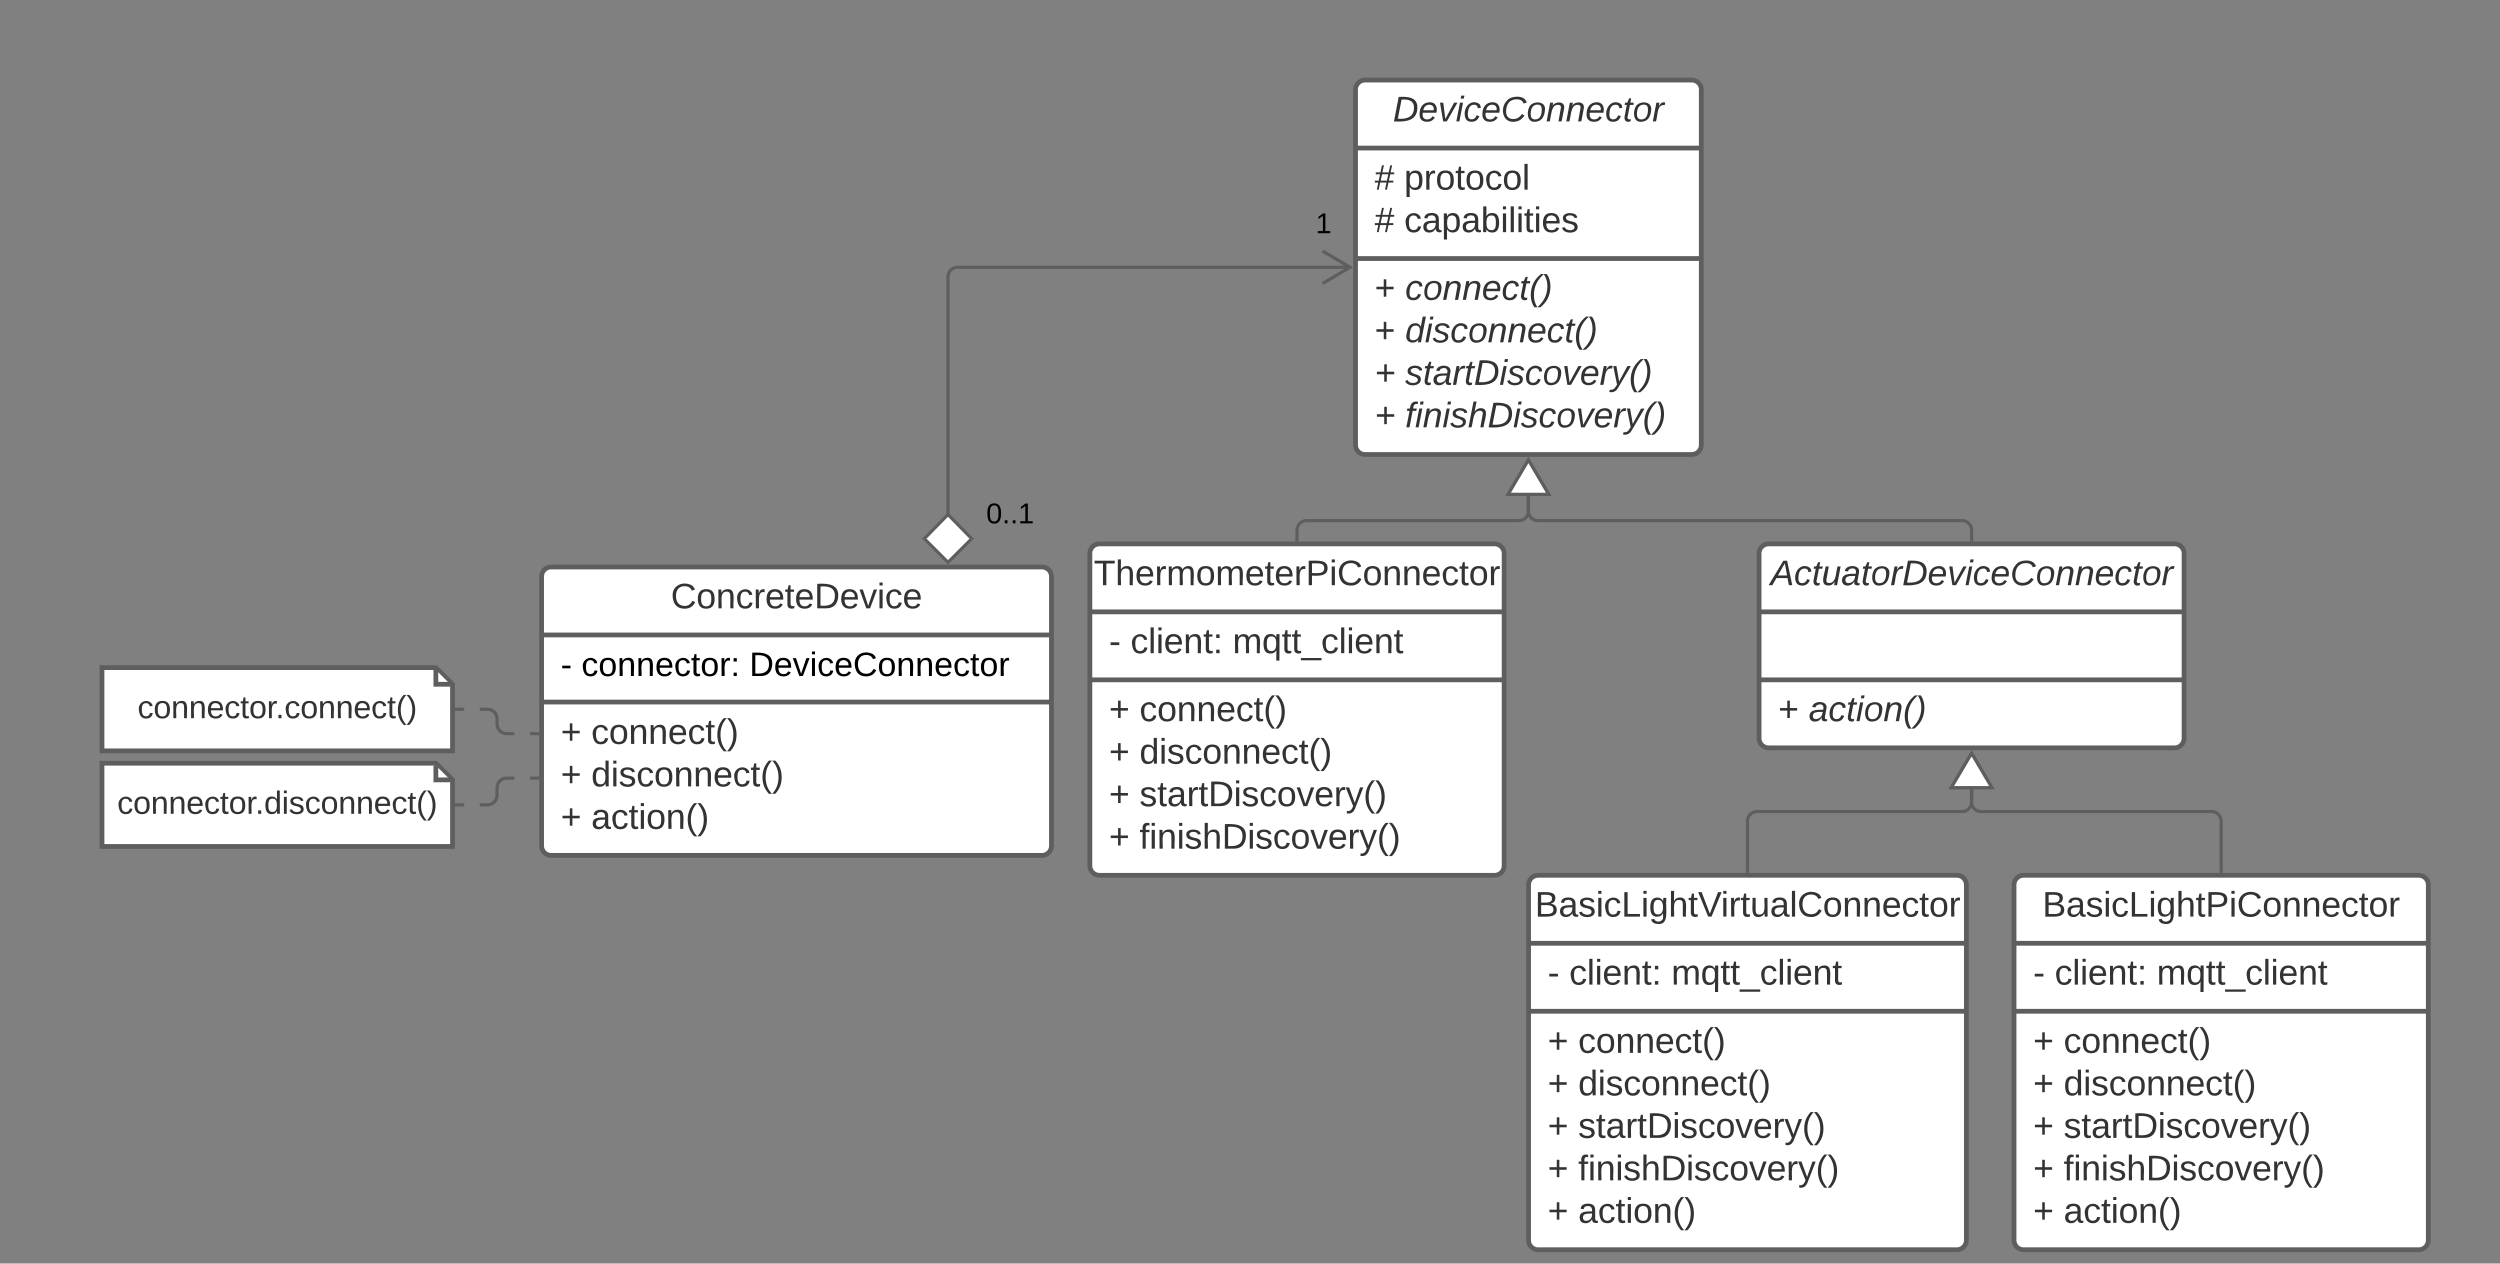 <svg xmlns="http://www.w3.org/2000/svg" xmlns:xlink="http://www.w3.org/1999/xlink" xmlns:lucid="lucid" width="1569" height="793"><rect width="100%" height="100%" fill="#808080" stroke="none"/><g transform="translate(-1596 -1061)" lucid:page-tab-id="ZacJzwXg47t9"><path d="M2415.9 1000h240v60h-240z" fill="none"/><use xlink:href="#a" transform="matrix(1,0,0,1,2415.915,1000) translate(53.877 37.111)"/><path d="M2446.73 1117.25a6 6 0 0 1 6-6h205a6 6 0 0 1 6 6v223a6 6 0 0 1-6 6h-205a6 6 0 0 1-6-6z" stroke="#5e5e5e" stroke-width="3" fill="#fff"/><path d="M2446.73 1153.92h217m-217 69.33h217" stroke="#5e5e5e" stroke-width="3" fill="none"/><use xlink:href="#b" transform="matrix(1,0,0,1,2454.732,1119.253) translate(15.438 17.944)"/><use xlink:href="#c" transform="matrix(1,0,0,1,2458.732,1161.92) translate(0 18.111)"/><use xlink:href="#d" transform="matrix(1,0,0,1,2458.732,1161.92) translate(18.519 18.111)"/><use xlink:href="#c" transform="matrix(1,0,0,1,2458.732,1161.92) translate(0 44.778)"/><use xlink:href="#e" transform="matrix(1,0,0,1,2458.732,1161.92) translate(18.519 44.778)"/><use xlink:href="#f" transform="matrix(1,0,0,1,2458.732,1231.253) translate(0 17.944)"/><use xlink:href="#g" transform="matrix(1,0,0,1,2458.732,1231.253) translate(19.136 17.944)"/><use xlink:href="#f" transform="matrix(1,0,0,1,2458.732,1231.253) translate(0 44.611)"/><use xlink:href="#h" transform="matrix(1,0,0,1,2458.732,1231.253) translate(19.136 44.611)"/><use xlink:href="#i" transform="matrix(1,0,0,1,2458.732,1231.253) translate(0 71.278)"/><use xlink:href="#j" transform="matrix(1,0,0,1,2458.732,1231.253) translate(19.136 71.278)"/><use xlink:href="#i" transform="matrix(1,0,0,1,2458.732,1231.253) translate(0 97.944)"/><use xlink:href="#k" transform="matrix(1,0,0,1,2458.732,1231.253) translate(19.136 97.944)"/><path d="M2190.96 1384.6v-149.85a6 6 0 0 1 6-6h246.45" stroke="#5e5e5e" stroke-width="2" fill="none"/><path d="M2190.96 1413.92l-14.85-14.85 14.86-15.15 14.85 15.15z" stroke="#5e5e5e" stroke-width="2" fill="#fff"/><path d="M2426.05 1238.93l17.22-10.18-17.22-10.18" stroke="#5e5e5e" stroke-width="2" fill="none"/><use xlink:href="#l" transform="matrix(1,0,0,1,2214.964,1375.039) translate(0 14.4)"/><use xlink:href="#m" transform="matrix(1,0,0,1,2421.707,1192.972) translate(0 14.4)"/><path d="M2692.72 1607.84v-31.5a6 6 0 0 1 6-6h128.65a6 6 0 0 0 6-6v-8.02" stroke="#5e5e5e" stroke-width="2" fill="none"/><path d="M2693.72 1608.84h-2v-1.03h2z" stroke="#5e5e5e" stroke-width=".05" fill="#5e5e5e"/><path d="M2833.37 1533.8l12.72 21.52h-25.46z" stroke="#5e5e5e" stroke-width="2" fill="#fff"/><path d="M2555.33 1616.34a6 6 0 0 1 6-6h262.77a6 6 0 0 1 6 6v223a6 6 0 0 1-6 6h-262.77a6 6 0 0 1-6-6z" stroke="#5e5e5e" stroke-width="3" fill="#fff"/><path d="M2555.33 1653h274.77m-274.77 42.67h274.77" stroke="#5e5e5e" stroke-width="3" fill="none"/><use xlink:href="#n" transform="matrix(1,0,0,1,2563.333,1618.335) translate(-4.019 17.944)"/><use xlink:href="#o" transform="matrix(1,0,0,1,2567.333,1661.002) translate(0 17.944)"/><use xlink:href="#p" transform="matrix(1,0,0,1,2567.333,1661.002) translate(13.519 17.944)"/><use xlink:href="#q" transform="matrix(1,0,0,1,2567.333,1661.002) translate(77.593 17.944)"/><use xlink:href="#f" transform="matrix(1,0,0,1,2567.333,1703.669) translate(0 18.111)"/><use xlink:href="#r" transform="matrix(1,0,0,1,2567.333,1703.669) translate(19.136 18.111)"/><use xlink:href="#f" transform="matrix(1,0,0,1,2567.333,1703.669) translate(0 44.778)"/><use xlink:href="#s" transform="matrix(1,0,0,1,2567.333,1703.669) translate(19.136 44.778)"/><use xlink:href="#t" transform="matrix(1,0,0,1,2567.333,1703.669) translate(0 71.444)"/><use xlink:href="#u" transform="matrix(1,0,0,1,2567.333,1703.669) translate(19.136 71.444)"/><use xlink:href="#t" transform="matrix(1,0,0,1,2567.333,1703.669) translate(0 98.111)"/><use xlink:href="#v" transform="matrix(1,0,0,1,2567.333,1703.669) translate(19.136 98.111)"/><use xlink:href="#t" transform="matrix(1,0,0,1,2567.333,1703.669) translate(0 124.778)"/><use xlink:href="#w" transform="matrix(1,0,0,1,2567.333,1703.669) translate(19.136 124.778)"/><path d="M2280 1408.34a6 6 0 0 1 6-6h248a6 6 0 0 1 6 6v196a6 6 0 0 1-6 6h-248a6 6 0 0 1-6-6z" stroke="#5e5e5e" stroke-width="3" fill="#fff"/><path d="M2280 1445h260m-260 42.67h260" stroke="#5e5e5e" stroke-width="3" fill="none"/><use xlink:href="#x" transform="matrix(1,0,0,1,2288,1410.335) translate(-5.531 17.944)"/><use xlink:href="#o" transform="matrix(1,0,0,1,2292,1453.002) translate(0 17.944)"/><use xlink:href="#p" transform="matrix(1,0,0,1,2292,1453.002) translate(13.519 17.944)"/><use xlink:href="#q" transform="matrix(1,0,0,1,2292,1453.002) translate(77.593 17.944)"/><use xlink:href="#f" transform="matrix(1,0,0,1,2292,1495.669) translate(0 17.944)"/><use xlink:href="#r" transform="matrix(1,0,0,1,2292,1495.669) translate(19.136 17.944)"/><use xlink:href="#f" transform="matrix(1,0,0,1,2292,1495.669) translate(0 44.611)"/><use xlink:href="#s" transform="matrix(1,0,0,1,2292,1495.669) translate(19.136 44.611)"/><use xlink:href="#t" transform="matrix(1,0,0,1,2292,1495.669) translate(0 71.278)"/><use xlink:href="#u" transform="matrix(1,0,0,1,2292,1495.669) translate(19.136 71.278)"/><use xlink:href="#t" transform="matrix(1,0,0,1,2292,1495.669) translate(0 97.944)"/><use xlink:href="#y" transform="matrix(1,0,0,1,2292,1495.669) translate(19.136 97.944)"/><path d="M2410 1399.84v-6.1a6 6 0 0 1 6-6h133.23a6 6 0 0 0 6-6v-9.5" stroke="#5e5e5e" stroke-width="2" fill="none"/><path d="M2411 1400.84h-2v-1.03h2z" stroke="#5e5e5e" stroke-width=".05" fill="#5e5e5e"/><path d="M2555.23 1349.72l12.73 21.52h-25.45z" stroke="#5e5e5e" stroke-width="2" fill="#fff"/><path d="M1935.9 1422.84a6 6 0 0 1 6-6h308a6 6 0 0 1 6 6v169a6 6 0 0 1-6 6h-308a6 6 0 0 1-6-6z" stroke="#5e5e5e" stroke-width="3" fill="#fff"/><path d="M1935.9 1459.5h320m-320 42.1h320" stroke="#5e5e5e" stroke-width="3" fill="none"/><use xlink:href="#z" transform="matrix(1,0,0,1,1943.915,1424.835) translate(73.111 17.944)"/><g><use xlink:href="#A" transform="matrix(1,0,0,1,1947.915,1467.502) translate(0 17.767)"/><use xlink:href="#B" transform="matrix(1,0,0,1,1947.915,1467.502) translate(12.978 17.767)"/><use xlink:href="#C" transform="matrix(1,0,0,1,1947.915,1467.502) translate(118.4 17.767)"/></g><g><use xlink:href="#D" transform="matrix(1,0,0,1,1947.915,1509.602) translate(0 18.278)"/><use xlink:href="#E" transform="matrix(1,0,0,1,1947.915,1509.602) translate(19.136 18.278)"/><use xlink:href="#D" transform="matrix(1,0,0,1,1947.915,1509.602) translate(0 44.944)"/><use xlink:href="#F" transform="matrix(1,0,0,1,1947.915,1509.602) translate(19.136 44.944)"/><use xlink:href="#D" transform="matrix(1,0,0,1,1947.915,1509.602) translate(0 71.611)"/><use xlink:href="#G" transform="matrix(1,0,0,1,1947.915,1509.602) translate(19.136 71.611)"/></g><path d="M1660 1480h209.55l10.45 10.45v41.8h-220z" stroke="#5e5e5e" stroke-width="3" fill="#fff"/><path d="M1869.55 1481.43v9.02h9.02" stroke="#5e5e5e" stroke-width="3" fill="#fff"/><g><use xlink:href="#H" transform="matrix(1,0,0,1,1665,1485) translate(17.306 26.75)"/></g><path d="M1882.5 1506.13h4.86m9.73 0h4.86l.94.07.9.22.88.36.8.5.72.6.6.72.5.8.36.88.22.9.08.95v3.3l.07.94.22.92.36.86.5.8.62.72.7.6.8.5.88.36.92.22.94.07h4.86m9.73 0h4.87" stroke="#5e5e5e" stroke-width="2" fill="none"/><path d="M1882.53 1507.13h-1.03v-2h1.03zM1934.4 1522.43h-1v-2h1z" stroke="#5e5e5e" stroke-width=".05" fill="#5e5e5e"/><path d="M2700 1408.34a6 6 0 0 1 6-6h254.73a6 6 0 0 1 6 6v116a6 6 0 0 1-6 6H2706a6 6 0 0 1-6-6z" stroke="#5e5e5e" stroke-width="3" fill="#fff"/><path d="M2700 1445h266.73M2700 1487.67h266.73" stroke="#5e5e5e" stroke-width="3" fill="none"/><g><use xlink:href="#I" transform="matrix(1,0,0,1,2708,1410.335) translate(-0.889 17.944)"/></g><g><use xlink:href="#J" transform="matrix(1,0,0,1,2712,1495.669) translate(0 17.944)"/><use xlink:href="#K" transform="matrix(1,0,0,1,2712,1495.669) translate(19.136 17.944)"/></g><path d="M2833.37 1399.84v-6.1a6 6 0 0 0-6-6h-266.14a6 6 0 0 1-6-6v-9.5" stroke="#5e5e5e" stroke-width="2" fill="none"/><path d="M2834.37 1400.84h-2v-1.03h2z" stroke="#5e5e5e" stroke-width=".05" fill="#5e5e5e"/><path d="M2555.23 1349.72l12.73 21.52h-25.45z" stroke="#5e5e5e" stroke-width="2" fill="#fff"/><path d="M2860 1616.34a6 6 0 0 1 6-6h248a6 6 0 0 1 6 6v223a6 6 0 0 1-6 6h-248a6 6 0 0 1-6-6z" stroke="#5e5e5e" stroke-width="3" fill="#fff"/><path d="M2860 1653h260m-260 42.67h260" stroke="#5e5e5e" stroke-width="3" fill="none"/><g><use xlink:href="#L" transform="matrix(1,0,0,1,2868,1618.335) translate(9.809 17.944)"/></g><g><use xlink:href="#o" transform="matrix(1,0,0,1,2872,1661.002) translate(0 17.944)"/><use xlink:href="#p" transform="matrix(1,0,0,1,2872,1661.002) translate(13.519 17.944)"/><use xlink:href="#q" transform="matrix(1,0,0,1,2872,1661.002) translate(77.593 17.944)"/></g><g><use xlink:href="#f" transform="matrix(1,0,0,1,2872,1703.669) translate(0 18.111)"/><use xlink:href="#r" transform="matrix(1,0,0,1,2872,1703.669) translate(19.136 18.111)"/><use xlink:href="#f" transform="matrix(1,0,0,1,2872,1703.669) translate(0 44.778)"/><use xlink:href="#s" transform="matrix(1,0,0,1,2872,1703.669) translate(19.136 44.778)"/><use xlink:href="#t" transform="matrix(1,0,0,1,2872,1703.669) translate(0 71.444)"/><use xlink:href="#u" transform="matrix(1,0,0,1,2872,1703.669) translate(19.136 71.444)"/><use xlink:href="#t" transform="matrix(1,0,0,1,2872,1703.669) translate(0 98.111)"/><use xlink:href="#v" transform="matrix(1,0,0,1,2872,1703.669) translate(19.136 98.111)"/><use xlink:href="#t" transform="matrix(1,0,0,1,2872,1703.669) translate(0 124.778)"/><use xlink:href="#w" transform="matrix(1,0,0,1,2872,1703.669) translate(19.136 124.778)"/></g><path d="M2990 1607.84v-31.5a6 6 0 0 0-6-6h-144.63a6 6 0 0 1-6-6v-8.02" stroke="#5e5e5e" stroke-width="2" fill="none"/><path d="M2991 1608.84h-2v-1.03h2z" stroke="#5e5e5e" stroke-width=".05" fill="#5e5e5e"/><path d="M2833.37 1533.8l12.72 21.52h-25.46z" stroke="#5e5e5e" stroke-width="2" fill="#fff"/><path d="M1660 1540h209.55l10.45 10.45v41.8h-220z" stroke="#5e5e5e" stroke-width="3" fill="#fff"/><path d="M1869.55 1541.43v9.02h9.02" stroke="#5e5e5e" stroke-width="3" fill="#fff"/><g><use xlink:href="#M" transform="matrix(1,0,0,1,1665,1545) translate(4.556 26.75)"/></g><path d="M1882.5 1566.13h4.86m9.73 0h4.86l.94-.07.9-.22.88-.36.8-.5.72-.6.6-.72.5-.8.36-.88.22-.9.08-.95v-4.78l.07-.93.22-.92.36-.87.5-.8.62-.72.7-.6.8-.5.88-.35.92-.22.94-.08h4.86m9.73 0h4.87" stroke="#5e5e5e" stroke-width="2" fill="none"/><path d="M1882.53 1567.13h-1.03v-2h1.03zM1934.4 1550.36h-1v-2h1z" stroke="#5e5e5e" stroke-width=".05" fill="#5e5e5e"/><defs><path fill="#333" d="M185-189c-5-48-123-54-124 2 14 75 158 14 163 119 3 78-121 87-175 55-17-10-28-26-33-46l33-7c5 56 141 63 141-1 0-78-155-14-162-118-5-82 145-84 179-34 5 7 8 16 11 25" id="N"/><path fill="#333" d="M59-47c-2 24 18 29 38 22v24C64 9 27 4 27-40v-127H5v-23h24l9-43h21v43h35v23H59v120" id="O"/><path fill="#333" d="M114-163C36-179 61-72 57 0H25l-1-190h30c1 12-1 29 2 39 6-27 23-49 58-41v29" id="P"/><path fill="#333" d="M141-36C126-15 110 5 73 4 37 3 15-17 15-53c-1-64 63-63 125-63 3-35-9-54-41-54-24 1-41 7-42 31l-33-3c5-37 33-52 76-52 45 0 72 20 72 64v82c-1 20 7 32 28 27v20c-31 9-61-2-59-35zM48-53c0 20 12 33 32 33 41-3 63-29 60-74-43 2-92-5-92 41" id="Q"/><path fill="#333" d="M100-194c63 0 86 42 84 106H49c0 40 14 67 53 68 26 1 43-12 49-29l28 8c-11 28-37 45-77 45C44 4 14-33 15-96c1-61 26-98 85-98zm52 81c6-60-76-77-97-28-3 7-6 17-6 28h103" id="R"/><path fill="#333" d="M177-190C167-65 218 103 67 71c-23-6-38-20-44-43l32-5c15 47 100 32 89-28v-30C133-14 115 1 83 1 29 1 15-40 15-95c0-56 16-97 71-98 29-1 48 16 59 35 1-10 0-23 2-32h30zM94-22c36 0 50-32 50-73 0-42-14-75-50-75-39 0-46 34-46 75s6 73 46 73" id="S"/><path fill="#333" d="M179-190L93 31C79 59 56 82 12 73V49c39 6 53-20 64-50L1-190h34L92-34l54-156h33" id="T"/><g id="a"><use transform="matrix(0.099,0,0,0.099,0,0)" xlink:href="#N"/><use transform="matrix(0.099,0,0,0.099,23.704,0)" xlink:href="#O"/><use transform="matrix(0.099,0,0,0.099,33.58,0)" xlink:href="#P"/><use transform="matrix(0.099,0,0,0.099,45.333,0)" xlink:href="#Q"/><use transform="matrix(0.099,0,0,0.099,65.086,0)" xlink:href="#O"/><use transform="matrix(0.099,0,0,0.099,74.963,0)" xlink:href="#R"/><use transform="matrix(0.099,0,0,0.099,94.716,0)" xlink:href="#S"/><use transform="matrix(0.099,0,0,0.099,114.469,0)" xlink:href="#T"/></g><path fill="#333" d="M248-139C247-14 144 9 11 0l48-248c105-6 190 8 189 109zm-34 0c1-70-52-87-126-82L50-27c98 7 163-21 164-112" id="U"/><path fill="#333" d="M111-194c62-3 86 47 72 106H45c-7 38 6 69 45 68 27-1 43-14 53-32l24 11C152-15 129 4 87 4 38 3 12-23 12-71c0-70 32-119 99-123zm44 81c14-66-71-72-95-28-4 8-8 17-11 28h106" id="V"/><path fill="#333" d="M89 0H52L20-190h33L74-25l89-165h34" id="W"/><path fill="#333" d="M50-231l6-30h32l-6 30H50zM6 0l37-190h31L37 0H6" id="X"/><path fill="#333" d="M44-68c0 29 11 47 38 47 30 0 42-19 51-41l28 9C148-21 126 4 82 4 31 4 10-29 12-85c3-77 74-140 146-93 12 8 15 23 18 40l-31 5c-1-22-13-36-36-36-52 0-65 49-65 101" id="Y"/><path fill="#333" d="M125-24c46 0 70-25 89-51l25 16C214-24 183 4 123 4 8 4-5-146 60-208c32-50 158-61 191-5 5 7 9 14 11 22l-32 10c-9-28-33-43-69-43-74 0-108 51-108 125 0 46 24 75 72 75" id="Z"/><path fill="#333" d="M30-147c31-64 166-65 159 27C183-49 158 1 86 4 9 8 1-88 30-147zM88-20c53 0 68-48 68-100 0-31-11-51-44-50-52 1-68 46-68 97 0 32 13 53 44 53" id="aa"/><path fill="#333" d="M67-158c22-48 132-52 116 29L158 0h-32l25-140c3-38-53-32-70-12C52-117 51-52 38 0H6l36-190h30" id="ab"/><path fill="#333" d="M51-54c-9 22 5 41 31 30L79-1C43 14 10-4 19-52l22-115H19l5-23h22l19-43h21l-9 43h35l-4 23H73" id="ac"/><path fill="#333" d="M66-151c12-25 30-51 66-40l-6 26C45-176 58-65 38 0H6l36-190h30" id="ad"/><g id="b"><use transform="matrix(0.062,0,0,0.062,0,0)" xlink:href="#U"/><use transform="matrix(0.062,0,0,0.062,15.988,0)" xlink:href="#V"/><use transform="matrix(0.062,0,0,0.062,28.333,0)" xlink:href="#W"/><use transform="matrix(0.062,0,0,0.062,39.444,0)" xlink:href="#X"/><use transform="matrix(0.062,0,0,0.062,44.321,0)" xlink:href="#Y"/><use transform="matrix(0.062,0,0,0.062,55.432,0)" xlink:href="#V"/><use transform="matrix(0.062,0,0,0.062,67.778,0)" xlink:href="#Z"/><use transform="matrix(0.062,0,0,0.062,83.765,0)" xlink:href="#aa"/><use transform="matrix(0.062,0,0,0.062,96.111,0)" xlink:href="#ab"/><use transform="matrix(0.062,0,0,0.062,108.457,0)" xlink:href="#ab"/><use transform="matrix(0.062,0,0,0.062,120.802,0)" xlink:href="#V"/><use transform="matrix(0.062,0,0,0.062,133.148,0)" xlink:href="#Y"/><use transform="matrix(0.062,0,0,0.062,144.259,0)" xlink:href="#ac"/><use transform="matrix(0.062,0,0,0.062,150.432,0)" xlink:href="#aa"/><use transform="matrix(0.062,0,0,0.062,162.778,0)" xlink:href="#ad"/></g><path fill="#333" d="M158-156l-14 65h45v19h-49L124 0h-19l15-72H56L41 0H22l15-72H2v-19h39l14-65H11v-19h48l15-71h20l-16 71h64l16-71h19l-16 71h37v19h-40zm-83 0L61-91h63l14-65H75" id="ae"/><use transform="matrix(0.062,0,0,0.062,0,0)" xlink:href="#ae" id="c"/><path fill="#333" d="M115-194c55 1 70 41 70 98S169 2 115 4C84 4 66-9 55-30l1 105H24l-1-265h31l2 30c10-21 28-34 59-34zm-8 174c40 0 45-34 45-75s-6-73-45-74c-42 0-51 32-51 76 0 43 10 73 51 73" id="af"/><path fill="#333" d="M100-194c62-1 85 37 85 99 1 63-27 99-86 99S16-35 15-95c0-66 28-99 85-99zM99-20c44 1 53-31 53-75 0-43-8-75-51-75s-53 32-53 75 10 74 51 75" id="ag"/><path fill="#333" d="M96-169c-40 0-48 33-48 73s9 75 48 75c24 0 41-14 43-38l32 2c-6 37-31 61-74 61-59 0-76-41-82-99-10-93 101-131 147-64 4 7 5 14 7 22l-32 3c-4-21-16-35-41-35" id="ah"/><path fill="#333" d="M24 0v-261h32V0H24" id="ai"/><g id="d"><use transform="matrix(0.062,0,0,0.062,0,0)" xlink:href="#af"/><use transform="matrix(0.062,0,0,0.062,12.346,0)" xlink:href="#P"/><use transform="matrix(0.062,0,0,0.062,19.691,0)" xlink:href="#ag"/><use transform="matrix(0.062,0,0,0.062,32.037,0)" xlink:href="#O"/><use transform="matrix(0.062,0,0,0.062,38.21,0)" xlink:href="#ag"/><use transform="matrix(0.062,0,0,0.062,50.556,0)" xlink:href="#ah"/><use transform="matrix(0.062,0,0,0.062,61.667,0)" xlink:href="#ag"/><use transform="matrix(0.062,0,0,0.062,74.012,0)" xlink:href="#ai"/></g><path fill="#333" d="M115-194c53 0 69 39 70 98 0 66-23 100-70 100C84 3 66-7 56-30L54 0H23l1-261h32v101c10-23 28-34 59-34zm-8 174c40 0 45-34 45-75 0-40-5-75-45-74-42 0-51 32-51 76 0 43 10 73 51 73" id="aj"/><path fill="#333" d="M24-231v-30h32v30H24zM24 0v-190h32V0H24" id="ak"/><path fill="#333" d="M135-143c-3-34-86-38-87 0 15 53 115 12 119 90S17 21 10-45l28-5c4 36 97 45 98 0-10-56-113-15-118-90-4-57 82-63 122-42 12 7 21 19 24 35" id="al"/><g id="e"><use transform="matrix(0.062,0,0,0.062,0,0)" xlink:href="#ah"/><use transform="matrix(0.062,0,0,0.062,11.111,0)" xlink:href="#Q"/><use transform="matrix(0.062,0,0,0.062,23.457,0)" xlink:href="#af"/><use transform="matrix(0.062,0,0,0.062,35.802,0)" xlink:href="#Q"/><use transform="matrix(0.062,0,0,0.062,48.148,0)" xlink:href="#aj"/><use transform="matrix(0.062,0,0,0.062,60.494,0)" xlink:href="#ak"/><use transform="matrix(0.062,0,0,0.062,65.37,0)" xlink:href="#ai"/><use transform="matrix(0.062,0,0,0.062,70.247,0)" xlink:href="#ak"/><use transform="matrix(0.062,0,0,0.062,75.123,0)" xlink:href="#O"/><use transform="matrix(0.062,0,0,0.062,81.296,0)" xlink:href="#ak"/><use transform="matrix(0.062,0,0,0.062,86.173,0)" xlink:href="#R"/><use transform="matrix(0.062,0,0,0.062,98.519,0)" xlink:href="#al"/></g><path fill="#333" d="M118-107v75H92v-75H18v-26h74v-75h26v75h74v26h-74" id="am"/><use transform="matrix(0.062,0,0,0.062,0,0)" xlink:href="#am" id="f"/><path fill="#333" d="M17-49c1-102 45-165 103-212h30C92-210 49-145 49-46 49 4 63 43 85 75H54C30 43 18 2 17-49" id="an"/><path fill="#333" d="M98-137C97-35 54 29-4 75h-31C23 23 67-41 67-140c0-50-15-89-37-121h31c24 32 36 73 37 124" id="ao"/><g id="g"><use transform="matrix(0.062,0,0,0.062,0,0)" xlink:href="#Y"/><use transform="matrix(0.062,0,0,0.062,11.111,0)" xlink:href="#aa"/><use transform="matrix(0.062,0,0,0.062,23.457,0)" xlink:href="#ab"/><use transform="matrix(0.062,0,0,0.062,35.802,0)" xlink:href="#ab"/><use transform="matrix(0.062,0,0,0.062,48.148,0)" xlink:href="#V"/><use transform="matrix(0.062,0,0,0.062,60.494,0)" xlink:href="#Y"/><use transform="matrix(0.062,0,0,0.062,71.605,0)" xlink:href="#ac"/><use transform="matrix(0.062,0,0,0.062,77.778,0)" xlink:href="#an"/><use transform="matrix(0.062,0,0,0.062,85.123,0)" xlink:href="#ao"/></g><path fill="#333" d="M133-28C103 26-5 8 13-77c13-62 24-115 90-117 29-1 46 15 56 35l19-102h32L160 0h-30zM45-64c-2 27 10 43 35 43 54-1 69-50 69-103 0-29-15-46-42-46-53-1-58 58-62 106" id="ap"/><path fill="#333" d="M55-144c13 50 104 24 104 88C159 21 15 23 1-39l26-10c6 40 102 42 102-4-13-50-104-23-104-87 0-71 143-71 148-8l-29 4c-5-35-85-37-89 0" id="aq"/><g id="h"><use transform="matrix(0.062,0,0,0.062,0,0)" xlink:href="#ap"/><use transform="matrix(0.062,0,0,0.062,12.346,0)" xlink:href="#X"/><use transform="matrix(0.062,0,0,0.062,17.222,0)" xlink:href="#aq"/><use transform="matrix(0.062,0,0,0.062,28.333,0)" xlink:href="#Y"/><use transform="matrix(0.062,0,0,0.062,39.444,0)" xlink:href="#aa"/><use transform="matrix(0.062,0,0,0.062,51.79,0)" xlink:href="#ab"/><use transform="matrix(0.062,0,0,0.062,64.136,0)" xlink:href="#ab"/><use transform="matrix(0.062,0,0,0.062,76.481,0)" xlink:href="#V"/><use transform="matrix(0.062,0,0,0.062,88.827,0)" xlink:href="#Y"/><use transform="matrix(0.062,0,0,0.062,99.938,0)" xlink:href="#ac"/><use transform="matrix(0.062,0,0,0.062,106.111,0)" xlink:href="#an"/><use transform="matrix(0.062,0,0,0.062,113.457,0)" xlink:href="#ao"/></g><path fill="#333" d="M123-107v75H97v-75H23v-26h74v-75h26v75h75v26h-75" id="ar"/><use transform="matrix(0.062,0,0,0.062,0,0)" xlink:href="#ar" id="i"/><path fill="#333" d="M165-48c-4 18 1 34 23 27l-3 20c-29 8-62 0-52-35h-2C116-14 99 4 63 4 30 4 8-16 8-49c0-68 71-67 138-67 10-26 0-56-31-54-26 1-42 9-47 31l-32-5c8-67 160-71 144 15-5 28-9 54-15 81zM42-50c3 52 80 24 89-6 7-12 7-24 11-38-47 1-103-4-100 44" id="as"/><path fill="#333" d="M198-190L69 30C53 58 25 83-20 72c4-11-1-27 19-22 33-1 43-29 59-52L20-190h32L79-34l84-156h35" id="at"/><g id="j"><use transform="matrix(0.062,0,0,0.062,0,0)" xlink:href="#aq"/><use transform="matrix(0.062,0,0,0.062,11.111,0)" xlink:href="#ac"/><use transform="matrix(0.062,0,0,0.062,17.284,0)" xlink:href="#as"/><use transform="matrix(0.062,0,0,0.062,29.63,0)" xlink:href="#ad"/><use transform="matrix(0.062,0,0,0.062,36.975,0)" xlink:href="#ac"/><use transform="matrix(0.062,0,0,0.062,43.148,0)" xlink:href="#U"/><use transform="matrix(0.062,0,0,0.062,59.136,0)" xlink:href="#X"/><use transform="matrix(0.062,0,0,0.062,64.012,0)" xlink:href="#aq"/><use transform="matrix(0.062,0,0,0.062,75.123,0)" xlink:href="#Y"/><use transform="matrix(0.062,0,0,0.062,86.235,0)" xlink:href="#aa"/><use transform="matrix(0.062,0,0,0.062,98.58,0)" xlink:href="#W"/><use transform="matrix(0.062,0,0,0.062,109.691,0)" xlink:href="#V"/><use transform="matrix(0.062,0,0,0.062,122.037,0)" xlink:href="#ad"/><use transform="matrix(0.062,0,0,0.062,129.383,0)" xlink:href="#at"/><use transform="matrix(0.062,0,0,0.062,140.494,0)" xlink:href="#an"/><use transform="matrix(0.062,0,0,0.062,147.84,0)" xlink:href="#ao"/></g><path fill="#333" d="M76-167L44 0H12l33-167H18l4-23h27c3-47 25-81 82-69l-4 24c-35-8-44 15-46 45h37l-5 23H76" id="au"/><path fill="#333" d="M67-158c15-20 31-36 64-36 94 0 33 127 27 194h-32l25-140c3-38-53-32-70-12C52-117 51-51 37 0H6l51-261h31" id="av"/><g id="k"><use transform="matrix(0.062,0,0,0.062,0,0)" xlink:href="#au"/><use transform="matrix(0.062,0,0,0.062,6.173,0)" xlink:href="#X"/><use transform="matrix(0.062,0,0,0.062,11.049,0)" xlink:href="#ab"/><use transform="matrix(0.062,0,0,0.062,23.395,0)" xlink:href="#X"/><use transform="matrix(0.062,0,0,0.062,28.272,0)" xlink:href="#aq"/><use transform="matrix(0.062,0,0,0.062,39.383,0)" xlink:href="#av"/><use transform="matrix(0.062,0,0,0.062,51.728,0)" xlink:href="#U"/><use transform="matrix(0.062,0,0,0.062,67.716,0)" xlink:href="#X"/><use transform="matrix(0.062,0,0,0.062,72.593,0)" xlink:href="#aq"/><use transform="matrix(0.062,0,0,0.062,83.704,0)" xlink:href="#Y"/><use transform="matrix(0.062,0,0,0.062,94.815,0)" xlink:href="#aa"/><use transform="matrix(0.062,0,0,0.062,107.16,0)" xlink:href="#W"/><use transform="matrix(0.062,0,0,0.062,118.272,0)" xlink:href="#V"/><use transform="matrix(0.062,0,0,0.062,130.617,0)" xlink:href="#ad"/><use transform="matrix(0.062,0,0,0.062,137.963,0)" xlink:href="#at"/><use transform="matrix(0.062,0,0,0.062,149.074,0)" xlink:href="#an"/><use transform="matrix(0.062,0,0,0.062,156.42,0)" xlink:href="#ao"/></g><path d="M101-251c68 0 85 55 85 127S166 4 100 4C33 4 14-52 14-124c0-73 17-127 87-127zm-1 229c47 0 54-49 54-102s-4-102-53-102c-51 0-55 48-55 102 0 53 5 102 54 102" id="aw"/><path d="M33 0v-38h34V0H33" id="ax"/><path d="M27 0v-27h64v-190l-56 39v-29l58-41h29v221h61V0H27" id="ay"/><g id="l"><use transform="matrix(0.05,0,0,0.05,0,0)" xlink:href="#aw"/><use transform="matrix(0.05,0,0,0.05,10,0)" xlink:href="#ax"/><use transform="matrix(0.05,0,0,0.05,15,0)" xlink:href="#ax"/><use transform="matrix(0.05,0,0,0.05,20,0)" xlink:href="#ay"/></g><use transform="matrix(0.05,0,0,0.05,0,0)" xlink:href="#ay" id="m"/><path fill="#333" d="M160-131c35 5 61 23 61 61C221 17 115-2 30 0v-248c76 3 177-17 177 60 0 33-19 50-47 57zm-97-11c50-1 110 9 110-42 0-47-63-36-110-37v79zm0 115c55-2 124 14 124-45 0-56-70-42-124-44v89" id="az"/><path fill="#333" d="M30 0v-248h33v221h125V0H30" id="aA"/><path fill="#333" d="M106-169C34-169 62-67 57 0H25v-261h32l-1 103c12-21 28-36 61-36 89 0 53 116 60 194h-32v-121c2-32-8-49-39-48" id="aB"/><path fill="#333" d="M137 0h-34L2-248h35l83 218 83-218h36" id="aC"/><path fill="#333" d="M84 4C-5 8 30-112 23-190h32v120c0 31 7 50 39 49 72-2 45-101 50-169h31l1 190h-30c-1-10 1-25-2-33-11 22-28 36-60 37" id="aD"/><path fill="#333" d="M212-179c-10-28-35-45-73-45-59 0-87 40-87 99 0 60 29 101 89 101 43 0 62-24 78-52l27 14C228-24 195 4 139 4 59 4 22-46 18-125c-6-104 99-153 187-111 19 9 31 26 39 46" id="aE"/><path fill="#333" d="M117-194c89-4 53 116 60 194h-32v-121c0-31-8-49-39-48C34-167 62-67 57 0H25l-1-190h30c1 10-1 24 2 32 11-22 29-35 61-36" id="aF"/><g id="n"><use transform="matrix(0.062,0,0,0.062,0,0)" xlink:href="#az"/><use transform="matrix(0.062,0,0,0.062,14.815,0)" xlink:href="#Q"/><use transform="matrix(0.062,0,0,0.062,27.16,0)" xlink:href="#al"/><use transform="matrix(0.062,0,0,0.062,38.272,0)" xlink:href="#ak"/><use transform="matrix(0.062,0,0,0.062,43.148,0)" xlink:href="#ah"/><use transform="matrix(0.062,0,0,0.062,54.259,0)" xlink:href="#aA"/><use transform="matrix(0.062,0,0,0.062,66.605,0)" xlink:href="#ak"/><use transform="matrix(0.062,0,0,0.062,71.481,0)" xlink:href="#S"/><use transform="matrix(0.062,0,0,0.062,83.827,0)" xlink:href="#aB"/><use transform="matrix(0.062,0,0,0.062,96.173,0)" xlink:href="#O"/><use transform="matrix(0.062,0,0,0.062,102.346,0)" xlink:href="#aC"/><use transform="matrix(0.062,0,0,0.062,116.728,0)" xlink:href="#ak"/><use transform="matrix(0.062,0,0,0.062,121.605,0)" xlink:href="#P"/><use transform="matrix(0.062,0,0,0.062,128.951,0)" xlink:href="#O"/><use transform="matrix(0.062,0,0,0.062,135.123,0)" xlink:href="#aD"/><use transform="matrix(0.062,0,0,0.062,147.469,0)" xlink:href="#Q"/><use transform="matrix(0.062,0,0,0.062,159.815,0)" xlink:href="#ai"/><use transform="matrix(0.062,0,0,0.062,164.691,0)" xlink:href="#aE"/><use transform="matrix(0.062,0,0,0.062,180.679,0)" xlink:href="#ag"/><use transform="matrix(0.062,0,0,0.062,193.025,0)" xlink:href="#aF"/><use transform="matrix(0.062,0,0,0.062,205.37,0)" xlink:href="#aF"/><use transform="matrix(0.062,0,0,0.062,217.716,0)" xlink:href="#R"/><use transform="matrix(0.062,0,0,0.062,230.062,0)" xlink:href="#ah"/><use transform="matrix(0.062,0,0,0.062,241.173,0)" xlink:href="#O"/><use transform="matrix(0.062,0,0,0.062,247.346,0)" xlink:href="#ag"/><use transform="matrix(0.062,0,0,0.062,259.691,0)" xlink:href="#P"/></g><path fill="#333" d="M16-82v-28h88v28H16" id="aG"/><use transform="matrix(0.062,0,0,0.062,0,0)" xlink:href="#aG" id="o"/><path fill="#333" d="M33-154v-36h34v36H33zM33 0v-36h34V0H33" id="aH"/><g id="p"><use transform="matrix(0.062,0,0,0.062,0,0)" xlink:href="#ah"/><use transform="matrix(0.062,0,0,0.062,11.111,0)" xlink:href="#ai"/><use transform="matrix(0.062,0,0,0.062,15.988,0)" xlink:href="#ak"/><use transform="matrix(0.062,0,0,0.062,20.864,0)" xlink:href="#R"/><use transform="matrix(0.062,0,0,0.062,33.21,0)" xlink:href="#aF"/><use transform="matrix(0.062,0,0,0.062,45.556,0)" xlink:href="#O"/><use transform="matrix(0.062,0,0,0.062,51.728,0)" xlink:href="#aH"/></g><path fill="#333" d="M210-169c-67 3-38 105-44 169h-31v-121c0-29-5-50-35-48C34-165 62-65 56 0H25l-1-190h30c1 10-1 24 2 32 10-44 99-50 107 0 11-21 27-35 58-36 85-2 47 119 55 194h-31v-121c0-29-5-49-35-48" id="aI"/><path fill="#333" d="M145-31C134-9 116 4 85 4 32 4 16-35 15-94c0-59 17-99 70-100 32-1 48 14 60 33 0-11-1-24 2-32h30l-1 268h-32zM93-21c41 0 51-33 51-76s-8-73-50-73c-40 0-46 35-46 75s5 74 45 74" id="aJ"/><path fill="#333" d="M-5 72V49h209v23H-5" id="aK"/><g id="q"><use transform="matrix(0.062,0,0,0.062,0,0)" xlink:href="#aI"/><use transform="matrix(0.062,0,0,0.062,18.457,0)" xlink:href="#aJ"/><use transform="matrix(0.062,0,0,0.062,30.802,0)" xlink:href="#O"/><use transform="matrix(0.062,0,0,0.062,36.975,0)" xlink:href="#O"/><use transform="matrix(0.062,0,0,0.062,43.148,0)" xlink:href="#aK"/><use transform="matrix(0.062,0,0,0.062,55.494,0)" xlink:href="#ah"/><use transform="matrix(0.062,0,0,0.062,66.605,0)" xlink:href="#ai"/><use transform="matrix(0.062,0,0,0.062,71.481,0)" xlink:href="#ak"/><use transform="matrix(0.062,0,0,0.062,76.358,0)" xlink:href="#R"/><use transform="matrix(0.062,0,0,0.062,88.704,0)" xlink:href="#aF"/><use transform="matrix(0.062,0,0,0.062,101.049,0)" xlink:href="#O"/></g><path fill="#333" d="M87 75C49 33 22-17 22-94c0-76 28-126 65-167h31c-38 41-64 92-64 168S80 34 118 75H87" id="aL"/><path fill="#333" d="M33-261c38 41 65 92 65 168S71 34 33 75H2C39 34 66-17 66-93S39-220 2-261h31" id="aM"/><g id="r"><use transform="matrix(0.062,0,0,0.062,0,0)" xlink:href="#ah"/><use transform="matrix(0.062,0,0,0.062,11.111,0)" xlink:href="#ag"/><use transform="matrix(0.062,0,0,0.062,23.457,0)" xlink:href="#aF"/><use transform="matrix(0.062,0,0,0.062,35.802,0)" xlink:href="#aF"/><use transform="matrix(0.062,0,0,0.062,48.148,0)" xlink:href="#R"/><use transform="matrix(0.062,0,0,0.062,60.494,0)" xlink:href="#ah"/><use transform="matrix(0.062,0,0,0.062,71.605,0)" xlink:href="#O"/><use transform="matrix(0.062,0,0,0.062,77.778,0)" xlink:href="#aL"/><use transform="matrix(0.062,0,0,0.062,85.123,0)" xlink:href="#aM"/></g><path fill="#333" d="M85-194c31 0 48 13 60 33l-1-100h32l1 261h-30c-2-10 0-23-3-31C134-8 116 4 85 4 32 4 16-35 15-94c0-66 23-100 70-100zm9 24c-40 0-46 34-46 75 0 40 6 74 45 74 42 0 51-32 51-76 0-42-9-74-50-73" id="aN"/><g id="s"><use transform="matrix(0.062,0,0,0.062,0,0)" xlink:href="#aN"/><use transform="matrix(0.062,0,0,0.062,12.346,0)" xlink:href="#ak"/><use transform="matrix(0.062,0,0,0.062,17.222,0)" xlink:href="#al"/><use transform="matrix(0.062,0,0,0.062,28.333,0)" xlink:href="#ah"/><use transform="matrix(0.062,0,0,0.062,39.444,0)" xlink:href="#ag"/><use transform="matrix(0.062,0,0,0.062,51.79,0)" xlink:href="#aF"/><use transform="matrix(0.062,0,0,0.062,64.136,0)" xlink:href="#aF"/><use transform="matrix(0.062,0,0,0.062,76.481,0)" xlink:href="#R"/><use transform="matrix(0.062,0,0,0.062,88.827,0)" xlink:href="#ah"/><use transform="matrix(0.062,0,0,0.062,99.938,0)" xlink:href="#O"/><use transform="matrix(0.062,0,0,0.062,106.111,0)" xlink:href="#aL"/><use transform="matrix(0.062,0,0,0.062,113.457,0)" xlink:href="#aM"/></g><use transform="matrix(0.062,0,0,0.062,0,0)" xlink:href="#am" id="t"/><path fill="#333" d="M30-248c118-7 216 8 213 122C240-48 200 0 122 0H30v-248zM63-27c89 8 146-16 146-99s-60-101-146-95v194" id="aO"/><path fill="#333" d="M108 0H70L1-190h34L89-25l56-165h34" id="aP"/><g id="u"><use transform="matrix(0.062,0,0,0.062,0,0)" xlink:href="#al"/><use transform="matrix(0.062,0,0,0.062,11.111,0)" xlink:href="#O"/><use transform="matrix(0.062,0,0,0.062,17.284,0)" xlink:href="#Q"/><use transform="matrix(0.062,0,0,0.062,29.63,0)" xlink:href="#P"/><use transform="matrix(0.062,0,0,0.062,36.975,0)" xlink:href="#O"/><use transform="matrix(0.062,0,0,0.062,43.148,0)" xlink:href="#aO"/><use transform="matrix(0.062,0,0,0.062,59.136,0)" xlink:href="#ak"/><use transform="matrix(0.062,0,0,0.062,64.012,0)" xlink:href="#al"/><use transform="matrix(0.062,0,0,0.062,75.123,0)" xlink:href="#ah"/><use transform="matrix(0.062,0,0,0.062,86.235,0)" xlink:href="#ag"/><use transform="matrix(0.062,0,0,0.062,98.58,0)" xlink:href="#aP"/><use transform="matrix(0.062,0,0,0.062,109.691,0)" xlink:href="#R"/><use transform="matrix(0.062,0,0,0.062,122.037,0)" xlink:href="#P"/><use transform="matrix(0.062,0,0,0.062,129.383,0)" xlink:href="#T"/><use transform="matrix(0.062,0,0,0.062,140.494,0)" xlink:href="#aL"/><use transform="matrix(0.062,0,0,0.062,147.84,0)" xlink:href="#aM"/></g><path fill="#333" d="M101-234c-31-9-42 10-38 44h38v23H63V0H32v-167H5v-23h27c-7-52 17-82 69-68v24" id="aQ"/><g id="v"><use transform="matrix(0.062,0,0,0.062,0,0)" xlink:href="#aQ"/><use transform="matrix(0.062,0,0,0.062,6.173,0)" xlink:href="#ak"/><use transform="matrix(0.062,0,0,0.062,11.049,0)" xlink:href="#aF"/><use transform="matrix(0.062,0,0,0.062,23.395,0)" xlink:href="#ak"/><use transform="matrix(0.062,0,0,0.062,28.272,0)" xlink:href="#al"/><use transform="matrix(0.062,0,0,0.062,39.383,0)" xlink:href="#aB"/><use transform="matrix(0.062,0,0,0.062,51.728,0)" xlink:href="#aO"/><use transform="matrix(0.062,0,0,0.062,67.716,0)" xlink:href="#ak"/><use transform="matrix(0.062,0,0,0.062,72.593,0)" xlink:href="#al"/><use transform="matrix(0.062,0,0,0.062,83.704,0)" xlink:href="#ah"/><use transform="matrix(0.062,0,0,0.062,94.815,0)" xlink:href="#ag"/><use transform="matrix(0.062,0,0,0.062,107.16,0)" xlink:href="#aP"/><use transform="matrix(0.062,0,0,0.062,118.272,0)" xlink:href="#R"/><use transform="matrix(0.062,0,0,0.062,130.617,0)" xlink:href="#P"/><use transform="matrix(0.062,0,0,0.062,137.963,0)" xlink:href="#T"/><use transform="matrix(0.062,0,0,0.062,149.074,0)" xlink:href="#aL"/><use transform="matrix(0.062,0,0,0.062,156.42,0)" xlink:href="#aM"/></g><g id="w"><use transform="matrix(0.062,0,0,0.062,0,0)" xlink:href="#Q"/><use transform="matrix(0.062,0,0,0.062,12.346,0)" xlink:href="#ah"/><use transform="matrix(0.062,0,0,0.062,23.457,0)" xlink:href="#O"/><use transform="matrix(0.062,0,0,0.062,29.63,0)" xlink:href="#ak"/><use transform="matrix(0.062,0,0,0.062,34.506,0)" xlink:href="#ag"/><use transform="matrix(0.062,0,0,0.062,46.852,0)" xlink:href="#aF"/><use transform="matrix(0.062,0,0,0.062,59.198,0)" xlink:href="#aL"/><use transform="matrix(0.062,0,0,0.062,66.543,0)" xlink:href="#aM"/></g><path fill="#333" d="M127-220V0H93v-220H8v-28h204v28h-85" id="aR"/><path fill="#333" d="M30-248c87 1 191-15 191 75 0 78-77 80-158 76V0H30v-248zm33 125c57 0 124 11 124-50 0-59-68-47-124-48v98" id="aS"/><g id="x"><use transform="matrix(0.062,0,0,0.062,0,0)" xlink:href="#aR"/><use transform="matrix(0.062,0,0,0.062,13.519,0)" xlink:href="#aB"/><use transform="matrix(0.062,0,0,0.062,25.864,0)" xlink:href="#R"/><use transform="matrix(0.062,0,0,0.062,38.21,0)" xlink:href="#P"/><use transform="matrix(0.062,0,0,0.062,45.556,0)" xlink:href="#aI"/><use transform="matrix(0.062,0,0,0.062,64.012,0)" xlink:href="#ag"/><use transform="matrix(0.062,0,0,0.062,76.358,0)" xlink:href="#aI"/><use transform="matrix(0.062,0,0,0.062,94.815,0)" xlink:href="#R"/><use transform="matrix(0.062,0,0,0.062,107.16,0)" xlink:href="#O"/><use transform="matrix(0.062,0,0,0.062,113.333,0)" xlink:href="#R"/><use transform="matrix(0.062,0,0,0.062,125.679,0)" xlink:href="#P"/><use transform="matrix(0.062,0,0,0.062,133.025,0)" xlink:href="#aS"/><use transform="matrix(0.062,0,0,0.062,147.84,0)" xlink:href="#ak"/><use transform="matrix(0.062,0,0,0.062,152.716,0)" xlink:href="#aE"/><use transform="matrix(0.062,0,0,0.062,168.704,0)" xlink:href="#ag"/><use transform="matrix(0.062,0,0,0.062,181.049,0)" xlink:href="#aF"/><use transform="matrix(0.062,0,0,0.062,193.395,0)" xlink:href="#aF"/><use transform="matrix(0.062,0,0,0.062,205.741,0)" xlink:href="#R"/><use transform="matrix(0.062,0,0,0.062,218.086,0)" xlink:href="#ah"/><use transform="matrix(0.062,0,0,0.062,229.198,0)" xlink:href="#O"/><use transform="matrix(0.062,0,0,0.062,235.37,0)" xlink:href="#ag"/><use transform="matrix(0.062,0,0,0.062,247.716,0)" xlink:href="#P"/></g><g id="y"><use transform="matrix(0.062,0,0,0.062,0,0)" xlink:href="#aQ"/><use transform="matrix(0.062,0,0,0.062,6.173,0)" xlink:href="#ak"/><use transform="matrix(0.062,0,0,0.062,11.049,0)" xlink:href="#aF"/><use transform="matrix(0.062,0,0,0.062,23.395,0)" xlink:href="#ak"/><use transform="matrix(0.062,0,0,0.062,28.272,0)" xlink:href="#al"/><use transform="matrix(0.062,0,0,0.062,39.383,0)" xlink:href="#aB"/><use transform="matrix(0.062,0,0,0.062,51.728,0)" xlink:href="#aO"/><use transform="matrix(0.062,0,0,0.062,67.716,0)" xlink:href="#ak"/><use transform="matrix(0.062,0,0,0.062,72.593,0)" xlink:href="#al"/><use transform="matrix(0.062,0,0,0.062,83.704,0)" xlink:href="#ah"/><use transform="matrix(0.062,0,0,0.062,94.815,0)" xlink:href="#ag"/><use transform="matrix(0.062,0,0,0.062,107.16,0)" xlink:href="#aP"/><use transform="matrix(0.062,0,0,0.062,118.272,0)" xlink:href="#R"/><use transform="matrix(0.062,0,0,0.062,130.617,0)" xlink:href="#P"/><use transform="matrix(0.062,0,0,0.062,137.963,0)" xlink:href="#T"/><use transform="matrix(0.062,0,0,0.062,149.074,0)" xlink:href="#aL"/><use transform="matrix(0.062,0,0,0.062,156.42,0)" xlink:href="#aM"/></g><g id="z"><use transform="matrix(0.062,0,0,0.062,0,0)" xlink:href="#aE"/><use transform="matrix(0.062,0,0,0.062,15.988,0)" xlink:href="#ag"/><use transform="matrix(0.062,0,0,0.062,28.333,0)" xlink:href="#aF"/><use transform="matrix(0.062,0,0,0.062,40.679,0)" xlink:href="#ah"/><use transform="matrix(0.062,0,0,0.062,51.79,0)" xlink:href="#P"/><use transform="matrix(0.062,0,0,0.062,59.136,0)" xlink:href="#R"/><use transform="matrix(0.062,0,0,0.062,71.481,0)" xlink:href="#O"/><use transform="matrix(0.062,0,0,0.062,77.654,0)" xlink:href="#R"/><use transform="matrix(0.062,0,0,0.062,90,0)" xlink:href="#aO"/><use transform="matrix(0.062,0,0,0.062,105.988,0)" xlink:href="#R"/><use transform="matrix(0.062,0,0,0.062,118.333,0)" xlink:href="#aP"/><use transform="matrix(0.062,0,0,0.062,129.444,0)" xlink:href="#ak"/><use transform="matrix(0.062,0,0,0.062,134.321,0)" xlink:href="#ah"/><use transform="matrix(0.062,0,0,0.062,145.432,0)" xlink:href="#R"/></g><path d="M16-82v-28h88v28H16" id="aT"/><use transform="matrix(0.059,0,0,0.059,0,0)" xlink:href="#aT" id="A"/><path d="M96-169c-40 0-48 33-48 73s9 75 48 75c24 0 41-14 43-38l32 2c-6 37-31 61-74 61-59 0-76-41-82-99-10-93 101-131 147-64 4 7 5 14 7 22l-32 3c-4-21-16-35-41-35" id="aU"/><path d="M100-194c62-1 85 37 85 99 1 63-27 99-86 99S16-35 15-95c0-66 28-99 85-99zM99-20c44 1 53-31 53-75 0-43-8-75-51-75s-53 32-53 75 10 74 51 75" id="aV"/><path d="M117-194c89-4 53 116 60 194h-32v-121c0-31-8-49-39-48C34-167 62-67 57 0H25l-1-190h30c1 10-1 24 2 32 11-22 29-35 61-36" id="aW"/><path d="M100-194c63 0 86 42 84 106H49c0 40 14 67 53 68 26 1 43-12 49-29l28 8c-11 28-37 45-77 45C44 4 14-33 15-96c1-61 26-98 85-98zm52 81c6-60-76-77-97-28-3 7-6 17-6 28h103" id="aX"/><path d="M59-47c-2 24 18 29 38 22v24C64 9 27 4 27-40v-127H5v-23h24l9-43h21v43h35v23H59v120" id="aY"/><path d="M114-163C36-179 61-72 57 0H25l-1-190h30c1 12-1 29 2 39 6-27 23-49 58-41v29" id="aZ"/><path d="M33-154v-36h34v36H33zM33 0v-36h34V0H33" id="ba"/><g id="B"><use transform="matrix(0.059,0,0,0.059,0,0)" xlink:href="#aU"/><use transform="matrix(0.059,0,0,0.059,10.667,0)" xlink:href="#aV"/><use transform="matrix(0.059,0,0,0.059,22.519,0)" xlink:href="#aW"/><use transform="matrix(0.059,0,0,0.059,34.37,0)" xlink:href="#aW"/><use transform="matrix(0.059,0,0,0.059,46.222,0)" xlink:href="#aX"/><use transform="matrix(0.059,0,0,0.059,58.074,0)" xlink:href="#aU"/><use transform="matrix(0.059,0,0,0.059,68.741,0)" xlink:href="#aY"/><use transform="matrix(0.059,0,0,0.059,74.667,0)" xlink:href="#aV"/><use transform="matrix(0.059,0,0,0.059,86.519,0)" xlink:href="#aZ"/><use transform="matrix(0.059,0,0,0.059,93.57,0)" xlink:href="#ba"/></g><path d="M30-248c118-7 216 8 213 122C240-48 200 0 122 0H30v-248zM63-27c89 8 146-16 146-99s-60-101-146-95v194" id="bb"/><path d="M108 0H70L1-190h34L89-25l56-165h34" id="bc"/><path d="M24-231v-30h32v30H24zM24 0v-190h32V0H24" id="bd"/><path d="M212-179c-10-28-35-45-73-45-59 0-87 40-87 99 0 60 29 101 89 101 43 0 62-24 78-52l27 14C228-24 195 4 139 4 59 4 22-46 18-125c-6-104 99-153 187-111 19 9 31 26 39 46" id="be"/><g id="C"><use transform="matrix(0.059,0,0,0.059,0,0)" xlink:href="#bb"/><use transform="matrix(0.059,0,0,0.059,15.348,0)" xlink:href="#aX"/><use transform="matrix(0.059,0,0,0.059,27.2,0)" xlink:href="#bc"/><use transform="matrix(0.059,0,0,0.059,37.867,0)" xlink:href="#bd"/><use transform="matrix(0.059,0,0,0.059,42.548,0)" xlink:href="#aU"/><use transform="matrix(0.059,0,0,0.059,53.215,0)" xlink:href="#aX"/><use transform="matrix(0.059,0,0,0.059,65.067,0)" xlink:href="#be"/><use transform="matrix(0.059,0,0,0.059,80.415,0)" xlink:href="#aV"/><use transform="matrix(0.059,0,0,0.059,92.267,0)" xlink:href="#aW"/><use transform="matrix(0.059,0,0,0.059,104.119,0)" xlink:href="#aW"/><use transform="matrix(0.059,0,0,0.059,115.97,0)" xlink:href="#aX"/><use transform="matrix(0.059,0,0,0.059,127.822,0)" xlink:href="#aU"/><use transform="matrix(0.059,0,0,0.059,138.489,0)" xlink:href="#aY"/><use transform="matrix(0.059,0,0,0.059,144.415,0)" xlink:href="#aV"/><use transform="matrix(0.059,0,0,0.059,156.267,0)" xlink:href="#aZ"/></g><use transform="matrix(0.062,0,0,0.062,0,0)" xlink:href="#am" id="D"/><g id="E"><use transform="matrix(0.062,0,0,0.062,0,0)" xlink:href="#ah"/><use transform="matrix(0.062,0,0,0.062,11.111,0)" xlink:href="#ag"/><use transform="matrix(0.062,0,0,0.062,23.457,0)" xlink:href="#aF"/><use transform="matrix(0.062,0,0,0.062,35.802,0)" xlink:href="#aF"/><use transform="matrix(0.062,0,0,0.062,48.148,0)" xlink:href="#R"/><use transform="matrix(0.062,0,0,0.062,60.494,0)" xlink:href="#ah"/><use transform="matrix(0.062,0,0,0.062,71.605,0)" xlink:href="#O"/><use transform="matrix(0.062,0,0,0.062,77.778,0)" xlink:href="#aL"/><use transform="matrix(0.062,0,0,0.062,85.123,0)" xlink:href="#aM"/></g><g id="F"><use transform="matrix(0.062,0,0,0.062,0,0)" xlink:href="#aN"/><use transform="matrix(0.062,0,0,0.062,12.346,0)" xlink:href="#ak"/><use transform="matrix(0.062,0,0,0.062,17.222,0)" xlink:href="#al"/><use transform="matrix(0.062,0,0,0.062,28.333,0)" xlink:href="#ah"/><use transform="matrix(0.062,0,0,0.062,39.444,0)" xlink:href="#ag"/><use transform="matrix(0.062,0,0,0.062,51.79,0)" xlink:href="#aF"/><use transform="matrix(0.062,0,0,0.062,64.136,0)" xlink:href="#aF"/><use transform="matrix(0.062,0,0,0.062,76.481,0)" xlink:href="#R"/><use transform="matrix(0.062,0,0,0.062,88.827,0)" xlink:href="#ah"/><use transform="matrix(0.062,0,0,0.062,99.938,0)" xlink:href="#O"/><use transform="matrix(0.062,0,0,0.062,106.111,0)" xlink:href="#aL"/><use transform="matrix(0.062,0,0,0.062,113.457,0)" xlink:href="#aM"/></g><g id="G"><use transform="matrix(0.062,0,0,0.062,0,0)" xlink:href="#Q"/><use transform="matrix(0.062,0,0,0.062,12.346,0)" xlink:href="#ah"/><use transform="matrix(0.062,0,0,0.062,23.457,0)" xlink:href="#O"/><use transform="matrix(0.062,0,0,0.062,29.63,0)" xlink:href="#ak"/><use transform="matrix(0.062,0,0,0.062,34.506,0)" xlink:href="#ag"/><use transform="matrix(0.062,0,0,0.062,46.852,0)" xlink:href="#aF"/><use transform="matrix(0.062,0,0,0.062,59.198,0)" xlink:href="#aL"/><use transform="matrix(0.062,0,0,0.062,66.543,0)" xlink:href="#aM"/></g><path fill="#333" d="M33 0v-38h34V0H33" id="bf"/><g id="H"><use transform="matrix(0.056,0,0,0.056,0,0)" xlink:href="#ah"/><use transform="matrix(0.056,0,0,0.056,10,0)" xlink:href="#ag"/><use transform="matrix(0.056,0,0,0.056,21.111,0)" xlink:href="#aF"/><use transform="matrix(0.056,0,0,0.056,32.222,0)" xlink:href="#aF"/><use transform="matrix(0.056,0,0,0.056,43.333,0)" xlink:href="#R"/><use transform="matrix(0.056,0,0,0.056,54.444,0)" xlink:href="#ah"/><use transform="matrix(0.056,0,0,0.056,64.444,0)" xlink:href="#O"/><use transform="matrix(0.056,0,0,0.056,70,0)" xlink:href="#ag"/><use transform="matrix(0.056,0,0,0.056,81.111,0)" xlink:href="#P"/><use transform="matrix(0.056,0,0,0.056,86.611,0)" xlink:href="#bf"/><use transform="matrix(0.056,0,0,0.056,92.167,0)" xlink:href="#ah"/><use transform="matrix(0.056,0,0,0.056,102.167,0)" xlink:href="#ag"/><use transform="matrix(0.056,0,0,0.056,113.278,0)" xlink:href="#aF"/><use transform="matrix(0.056,0,0,0.056,124.389,0)" xlink:href="#aF"/><use transform="matrix(0.056,0,0,0.056,135.5,0)" xlink:href="#R"/><use transform="matrix(0.056,0,0,0.056,146.611,0)" xlink:href="#ah"/><use transform="matrix(0.056,0,0,0.056,156.611,0)" xlink:href="#O"/><use transform="matrix(0.056,0,0,0.056,162.167,0)" xlink:href="#aL"/><use transform="matrix(0.056,0,0,0.056,168.778,0)" xlink:href="#aM"/></g><path fill="#333" d="M187 0l-14-72H61L19 0h-37l149-248h38L221 0h-34zm-19-99l-22-123L76-99h92" id="bg"/><path fill="#333" d="M67 3c-93-2-31-127-26-193h32L48-50c-3 39 53 32 70 12 30-34 30-101 43-152h32L157 0h-30c1-10 6-24 4-33-14 20-29 37-64 36" id="bh"/><g id="I"><use transform="matrix(0.062,0,0,0.062,0,0)" xlink:href="#bg"/><use transform="matrix(0.062,0,0,0.062,14.815,0)" xlink:href="#Y"/><use transform="matrix(0.062,0,0,0.062,25.926,0)" xlink:href="#ac"/><use transform="matrix(0.062,0,0,0.062,32.099,0)" xlink:href="#bh"/><use transform="matrix(0.062,0,0,0.062,44.444,0)" xlink:href="#as"/><use transform="matrix(0.062,0,0,0.062,56.79,0)" xlink:href="#ac"/><use transform="matrix(0.062,0,0,0.062,62.963,0)" xlink:href="#aa"/><use transform="matrix(0.062,0,0,0.062,75.309,0)" xlink:href="#ad"/><use transform="matrix(0.062,0,0,0.062,82.654,0)" xlink:href="#U"/><use transform="matrix(0.062,0,0,0.062,98.642,0)" xlink:href="#V"/><use transform="matrix(0.062,0,0,0.062,110.988,0)" xlink:href="#W"/><use transform="matrix(0.062,0,0,0.062,122.099,0)" xlink:href="#X"/><use transform="matrix(0.062,0,0,0.062,126.975,0)" xlink:href="#Y"/><use transform="matrix(0.062,0,0,0.062,138.086,0)" xlink:href="#V"/><use transform="matrix(0.062,0,0,0.062,150.432,0)" xlink:href="#Z"/><use transform="matrix(0.062,0,0,0.062,166.42,0)" xlink:href="#aa"/><use transform="matrix(0.062,0,0,0.062,178.765,0)" xlink:href="#ab"/><use transform="matrix(0.062,0,0,0.062,191.111,0)" xlink:href="#ab"/><use transform="matrix(0.062,0,0,0.062,203.457,0)" xlink:href="#V"/><use transform="matrix(0.062,0,0,0.062,215.802,0)" xlink:href="#Y"/><use transform="matrix(0.062,0,0,0.062,226.914,0)" xlink:href="#ac"/><use transform="matrix(0.062,0,0,0.062,233.086,0)" xlink:href="#aa"/><use transform="matrix(0.062,0,0,0.062,245.432,0)" xlink:href="#ad"/></g><use transform="matrix(0.062,0,0,0.062,0,0)" xlink:href="#am" id="J"/><g id="K"><use transform="matrix(0.062,0,0,0.062,0,0)" xlink:href="#as"/><use transform="matrix(0.062,0,0,0.062,12.346,0)" xlink:href="#Y"/><use transform="matrix(0.062,0,0,0.062,23.457,0)" xlink:href="#ac"/><use transform="matrix(0.062,0,0,0.062,29.63,0)" xlink:href="#X"/><use transform="matrix(0.062,0,0,0.062,34.506,0)" xlink:href="#aa"/><use transform="matrix(0.062,0,0,0.062,46.852,0)" xlink:href="#ab"/><use transform="matrix(0.062,0,0,0.062,59.198,0)" xlink:href="#an"/><use transform="matrix(0.062,0,0,0.062,66.543,0)" xlink:href="#ao"/></g><g id="L"><use transform="matrix(0.062,0,0,0.062,0,0)" xlink:href="#az"/><use transform="matrix(0.062,0,0,0.062,14.815,0)" xlink:href="#Q"/><use transform="matrix(0.062,0,0,0.062,27.16,0)" xlink:href="#al"/><use transform="matrix(0.062,0,0,0.062,38.272,0)" xlink:href="#ak"/><use transform="matrix(0.062,0,0,0.062,43.148,0)" xlink:href="#ah"/><use transform="matrix(0.062,0,0,0.062,54.259,0)" xlink:href="#aA"/><use transform="matrix(0.062,0,0,0.062,66.605,0)" xlink:href="#ak"/><use transform="matrix(0.062,0,0,0.062,71.481,0)" xlink:href="#S"/><use transform="matrix(0.062,0,0,0.062,83.827,0)" xlink:href="#aB"/><use transform="matrix(0.062,0,0,0.062,96.173,0)" xlink:href="#O"/><use transform="matrix(0.062,0,0,0.062,102.346,0)" xlink:href="#aS"/><use transform="matrix(0.062,0,0,0.062,117.16,0)" xlink:href="#ak"/><use transform="matrix(0.062,0,0,0.062,122.037,0)" xlink:href="#aE"/><use transform="matrix(0.062,0,0,0.062,138.025,0)" xlink:href="#ag"/><use transform="matrix(0.062,0,0,0.062,150.37,0)" xlink:href="#aF"/><use transform="matrix(0.062,0,0,0.062,162.716,0)" xlink:href="#aF"/><use transform="matrix(0.062,0,0,0.062,175.062,0)" xlink:href="#R"/><use transform="matrix(0.062,0,0,0.062,187.407,0)" xlink:href="#ah"/><use transform="matrix(0.062,0,0,0.062,198.519,0)" xlink:href="#O"/><use transform="matrix(0.062,0,0,0.062,204.691,0)" xlink:href="#ag"/><use transform="matrix(0.062,0,0,0.062,217.037,0)" xlink:href="#P"/></g><g id="M"><use transform="matrix(0.056,0,0,0.056,0,0)" xlink:href="#ah"/><use transform="matrix(0.056,0,0,0.056,10,0)" xlink:href="#ag"/><use transform="matrix(0.056,0,0,0.056,21.111,0)" xlink:href="#aF"/><use transform="matrix(0.056,0,0,0.056,32.222,0)" xlink:href="#aF"/><use transform="matrix(0.056,0,0,0.056,43.333,0)" xlink:href="#R"/><use transform="matrix(0.056,0,0,0.056,54.444,0)" xlink:href="#ah"/><use transform="matrix(0.056,0,0,0.056,64.444,0)" xlink:href="#O"/><use transform="matrix(0.056,0,0,0.056,70,0)" xlink:href="#ag"/><use transform="matrix(0.056,0,0,0.056,81.111,0)" xlink:href="#P"/><use transform="matrix(0.056,0,0,0.056,86.611,0)" xlink:href="#bf"/><use transform="matrix(0.056,0,0,0.056,92.167,0)" xlink:href="#aN"/><use transform="matrix(0.056,0,0,0.056,103.278,0)" xlink:href="#ak"/><use transform="matrix(0.056,0,0,0.056,107.667,0)" xlink:href="#al"/><use transform="matrix(0.056,0,0,0.056,117.667,0)" xlink:href="#ah"/><use transform="matrix(0.056,0,0,0.056,127.667,0)" xlink:href="#ag"/><use transform="matrix(0.056,0,0,0.056,138.778,0)" xlink:href="#aF"/><use transform="matrix(0.056,0,0,0.056,149.889,0)" xlink:href="#aF"/><use transform="matrix(0.056,0,0,0.056,161,0)" xlink:href="#R"/><use transform="matrix(0.056,0,0,0.056,172.111,0)" xlink:href="#ah"/><use transform="matrix(0.056,0,0,0.056,182.111,0)" xlink:href="#O"/><use transform="matrix(0.056,0,0,0.056,187.667,0)" xlink:href="#aL"/><use transform="matrix(0.056,0,0,0.056,194.278,0)" xlink:href="#aM"/></g></defs></g></svg>